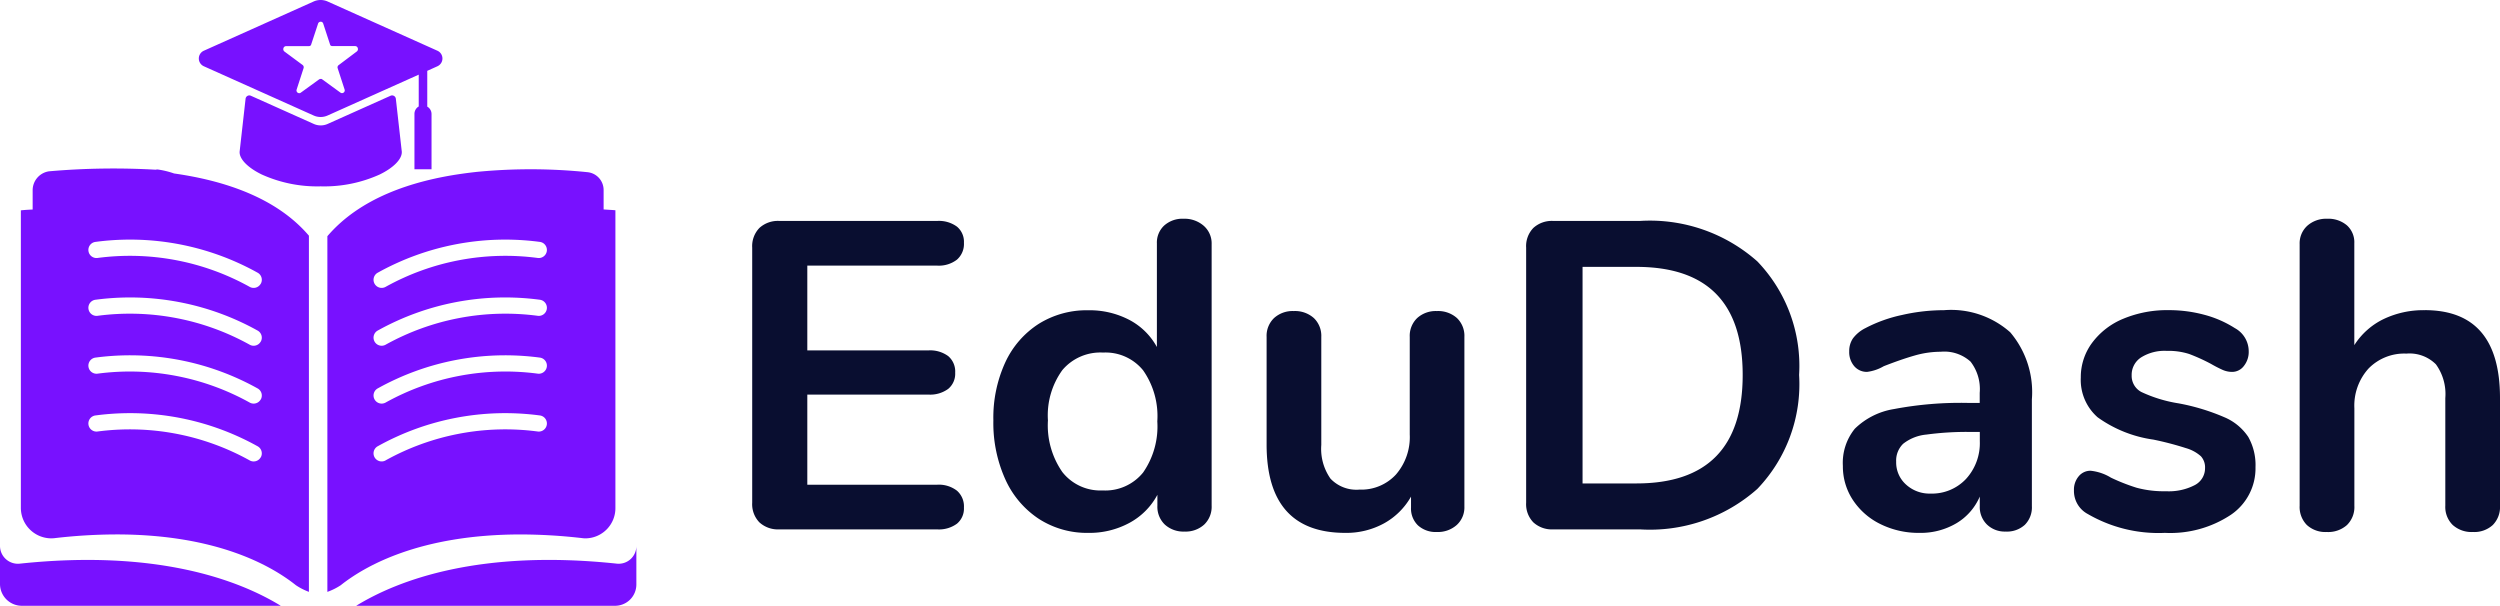 <svg xmlns="http://www.w3.org/2000/svg" width="125.714" height="30.463" viewBox="0 0 125.714 30.463">
  <g id="Logo_Dark" data-name="Logo Dark" transform="translate(-33 -63)">
    <g id="Group_11373" data-name="Group 11373" transform="translate(-1611 3632.333)">
      <path id="Subtraction_1" data-name="Subtraction 1" d="M215.124-226.5a6.772,6.772,0,0,1-2.956-.594c-.693-.335-1.121-.766-1.119-1.125a.132.132,0,0,1,0-.019l.3-2.668a.187.187,0,0,1,.094-.142.188.188,0,0,1,.093-.025.189.189,0,0,1,.077.016l3.163,1.417a.854.854,0,0,0,.351.075.854.854,0,0,0,.351-.075l3.163-1.417a.189.189,0,0,1,.077-.016.188.188,0,0,1,.093.025.19.19,0,0,1,.094.142l.3,2.668s0,.007,0,.01,0,.006,0,.01c0,.359-.426.79-1.119,1.125A6.772,6.772,0,0,1,215.124-226.5Zm5.576-.858h-.859v-2.788a.431.431,0,0,1,.215-.371v-1.6l-4.582,2.054a.854.854,0,0,1-.351.075.854.854,0,0,1-.351-.075l-5.52-2.475a.428.428,0,0,1-.254-.391.428.428,0,0,1,.254-.392l5.52-2.475a.854.854,0,0,1,.351-.075.854.854,0,0,1,.351.075l5.52,2.475a.428.428,0,0,1,.254.392.428.428,0,0,1-.254.391l-.509.229v1.8a.43.43,0,0,1,.215.371v2.787Zm-5.577-4.548a.138.138,0,0,1,.081.026l.915.666a.136.136,0,0,0,.079.026.139.139,0,0,0,.112-.058.132.132,0,0,0,.019-.121l-.35-1.076a.136.136,0,0,1,.049-.152l.916-.689a.15.15,0,0,0,.047-.169.136.136,0,0,0-.128-.1h-1.132c-.073,0-.114-.022-.13-.07l-.349-1.065a.129.129,0,0,0-.126-.091.138.138,0,0,0-.133.1l-.349,1.056c-.016.048-.06.073-.13.073h-1.132a.136.136,0,0,0-.128.1.15.15,0,0,0,.047.169l.916.678a.145.145,0,0,1,.049.158l-.35,1.08a.132.132,0,0,0,.019.122.139.139,0,0,0,.111.058.133.133,0,0,0,.079-.026l.916-.664A.133.133,0,0,1,215.124-231.9Z" transform="translate(1445 -3333.462)" fill="#7811ff"/>
      <g id="Group_11371" data-name="Group 11371" transform="translate(1.961 9.553)">
        <path id="Path_13297" data-name="Path 13297" d="M275.333,183.683a1.073,1.073,0,0,0,.142.01,1.519,1.519,0,0,0,1.51-1.549V167.195c-.132-.016-.461-.03-.593-.042v-.966a.9.9,0,0,0-.805-.907,28.007,28.007,0,0,0-5.508-.022c-.27.028-.539.061-.812.1-2.542.36-5.133,1.23-6.766,3.141l0,0v17.885a3.112,3.112,0,0,0,.671-.334c1.2-.954,3.965-2.554,9.055-2.554A27.406,27.406,0,0,1,275.333,183.683Zm-10.3-13.349a13.183,13.183,0,0,1,8.143-1.55.407.407,0,0,1-.086.81,12.4,12.4,0,0,0-7.662,1.453.407.407,0,0,1-.395-.713Zm0,2.909a13.181,13.181,0,0,1,8.143-1.55.407.407,0,0,1-.086.81,12.4,12.4,0,0,0-7.662,1.453.407.407,0,0,1-.395-.713Zm0,2.909a13.182,13.182,0,0,1,8.143-1.55.407.407,0,0,1-.086.81,12.4,12.4,0,0,0-7.662,1.453.407.407,0,0,1-.395-.713Zm.395,3.622a.407.407,0,1,1-.395-.713,13.182,13.182,0,0,1,8.143-1.55.407.407,0,0,1-.086.81A12.4,12.4,0,0,0,265.423,179.775Z" transform="translate(1396 -3735.507)" fill="#7811ff"/>
        <path id="Path_13298" data-name="Path 13298" d="M36.2,145.811h0a4.244,4.244,0,0,0-.822-.2c-.225,0,.115,0,0,0s-.1.017-.1.017h.1a37.172,37.172,0,0,0-5.469.075.962.962,0,0,0-.82.955v.966c-.263.011-.461.026-.593.042V162.61a1.534,1.534,0,0,0,1.529,1.549,1.506,1.506,0,0,0,.169-.01,27.383,27.383,0,0,1,3.107-.187c5.088,0,7.825,1.6,9.026,2.554a3.071,3.071,0,0,0,.654.334V148.94C41.34,147.016,38.706,146.167,36.2,145.811Zm4.358,14.271a.407.407,0,0,1-.554.159,12.4,12.4,0,0,0-7.662-1.453.407.407,0,0,1-.086-.81,13.184,13.184,0,0,1,8.143,1.55A.407.407,0,0,1,40.562,160.082Zm0-2.909a.407.407,0,0,1-.554.159,12.406,12.406,0,0,0-7.662-1.453.407.407,0,1,1-.086-.81,13.183,13.183,0,0,1,8.143,1.55A.407.407,0,0,1,40.562,157.173Zm0-2.909a.407.407,0,0,1-.554.159,12.4,12.4,0,0,0-7.662-1.453.407.407,0,1,1-.086-.81,13.186,13.186,0,0,1,8.143,1.55A.407.407,0,0,1,40.562,154.263Zm0-2.909a.407.407,0,0,1-.554.159,12.4,12.4,0,0,0-7.662-1.453.407.407,0,1,1-.086-.81A13.185,13.185,0,0,1,40.4,150.8.407.407,0,0,1,40.562,151.354Z" transform="translate(1614.592 -3715.974)" fill="#7811ff"/>
        <path id="Path_13299" data-name="Path 13299" d="M297.615,453.731c-6.833-.722-10.946.8-13.093,2.12h12.984a1.072,1.072,0,0,0,1.105-1.074v-1.932A.89.89,0,0,1,297.615,453.731Z" transform="translate(1375.428 -4004.275)" fill="#7811ff"/>
        <path id="Path_13300" data-name="Path 13300" d="M13.512,453.731a.9.9,0,0,1-1.012-.886v1.932a1.1,1.1,0,0,0,1.135,1.074H26.618C24.473,454.534,20.345,453.01,13.512,453.731Z" transform="translate(1629.539 -4004.275)" fill="#7811ff"/>
      </g>
    </g>
    <path id="Path_13302" data-name="Path 13302" d="M3.036,0a1.377,1.377,0,0,1-1-.352,1.315,1.315,0,0,1-.363-.99V-14.168a1.315,1.315,0,0,1,.363-.99,1.377,1.377,0,0,1,1-.352h7.942a1.531,1.531,0,0,1,.99.286.989.989,0,0,1,.352.814,1.047,1.047,0,0,1-.352.847,1.491,1.491,0,0,1-.99.3H4.444V-9h6.094a1.531,1.531,0,0,1,.99.286,1.014,1.014,0,0,1,.352.836.989.989,0,0,1-.352.814,1.531,1.531,0,0,1-.99.286H4.444v4.532h6.534a1.491,1.491,0,0,1,.99.3,1.047,1.047,0,0,1,.352.847.989.989,0,0,1-.352.814,1.531,1.531,0,0,1-.99.286ZM23.364-15.62a1.466,1.466,0,0,1,1.012.352,1.177,1.177,0,0,1,.4.924V-1.188a1.237,1.237,0,0,1-.374.946,1.386,1.386,0,0,1-.99.352,1.386,1.386,0,0,1-.99-.352,1.237,1.237,0,0,1-.374-.946v-.55a3.444,3.444,0,0,1-1.4,1.408,4.216,4.216,0,0,1-2.079.506,4.459,4.459,0,0,1-2.475-.7A4.668,4.668,0,0,1,14.4-2.519a6.88,6.88,0,0,1-.6-2.959A6.662,6.662,0,0,1,14.4-8.4a4.583,4.583,0,0,1,1.683-1.936,4.55,4.55,0,0,1,2.486-.682,4.306,4.306,0,0,1,2.068.484,3.358,3.358,0,0,1,1.386,1.364v-5.214a1.166,1.166,0,0,1,.363-.891A1.372,1.372,0,0,1,23.364-15.62ZM19.294-1.958a2.446,2.446,0,0,0,2.035-.9,4.059,4.059,0,0,0,.715-2.574A4.011,4.011,0,0,0,21.329-8a2.434,2.434,0,0,0-2.013-.891,2.5,2.5,0,0,0-2.046.88,3.882,3.882,0,0,0-.726,2.53,4.11,4.11,0,0,0,.726,2.6A2.429,2.429,0,0,0,19.294-1.958ZM36.1-10.978a1.417,1.417,0,0,1,1.012.352,1.237,1.237,0,0,1,.374.946v8.536A1.193,1.193,0,0,1,37.1-.22a1.426,1.426,0,0,1-1,.352,1.327,1.327,0,0,1-.946-.33,1.176,1.176,0,0,1-.352-.9v-.55A3.5,3.5,0,0,1,33.44-.3,3.943,3.943,0,0,1,31.5.176q-3.96,0-3.96-4.444V-9.68a1.237,1.237,0,0,1,.374-.946,1.386,1.386,0,0,1,.99-.352,1.417,1.417,0,0,1,1.012.352,1.237,1.237,0,0,1,.374.946v5.434a2.6,2.6,0,0,0,.462,1.694A1.792,1.792,0,0,0,32.208-2a2.368,2.368,0,0,0,1.837-.759,2.87,2.87,0,0,0,.693-2.013V-9.68a1.237,1.237,0,0,1,.374-.946A1.386,1.386,0,0,1,36.1-10.978ZM41.954,0a1.377,1.377,0,0,1-1-.352,1.315,1.315,0,0,1-.363-.99V-14.168a1.315,1.315,0,0,1,.363-.99,1.377,1.377,0,0,1,1-.352H46.31a8.14,8.14,0,0,1,5.907,2.035,7.579,7.579,0,0,1,2.1,5.709,7.608,7.608,0,0,1-2.1,5.731A8.14,8.14,0,0,1,46.31,0Zm4.18-2.31q5.346,0,5.346-5.456,0-5.434-5.346-5.434H43.428V-2.31ZM61.6-11.022a4.481,4.481,0,0,1,3.333,1.111,4.651,4.651,0,0,1,1.089,3.377v5.368a1.241,1.241,0,0,1-.352.935A1.333,1.333,0,0,1,64.7.11a1.287,1.287,0,0,1-.935-.352,1.229,1.229,0,0,1-.363-.924V-1.65A2.87,2.87,0,0,1,62.227-.308a3.53,3.53,0,0,1-1.859.484,4.317,4.317,0,0,1-1.958-.44,3.483,3.483,0,0,1-1.386-1.21,3.057,3.057,0,0,1-.506-1.716,2.718,2.718,0,0,1,.6-1.87,3.636,3.636,0,0,1,1.969-.99,17.931,17.931,0,0,1,3.762-.308h.55v-.506a2.253,2.253,0,0,0-.462-1.573,1.966,1.966,0,0,0-1.5-.495,4.747,4.747,0,0,0-1.3.187q-.66.187-1.562.539a2.2,2.2,0,0,1-.836.286.827.827,0,0,1-.649-.286,1.087,1.087,0,0,1-.253-.748,1.126,1.126,0,0,1,.187-.649,1.775,1.775,0,0,1,.627-.517,7.171,7.171,0,0,1,1.837-.66A9.478,9.478,0,0,1,61.6-11.022ZM60.918-1.8a2.35,2.35,0,0,0,1.793-.737,2.666,2.666,0,0,0,.693-1.9v-.462h-.4a15.177,15.177,0,0,0-2.288.132,2.221,2.221,0,0,0-1.166.462,1.176,1.176,0,0,0-.352.9,1.493,1.493,0,0,0,.5,1.155A1.746,1.746,0,0,0,60.918-1.8ZM72.71.176A7.073,7.073,0,0,1,68.838-.77a1.312,1.312,0,0,1-.7-1.188,1.043,1.043,0,0,1,.242-.715.761.761,0,0,1,.594-.275A2.43,2.43,0,0,1,70-2.6a9.63,9.63,0,0,0,1.287.506,5.242,5.242,0,0,0,1.485.176,2.824,2.824,0,0,0,1.441-.308.954.954,0,0,0,.517-.858.827.827,0,0,0-.209-.594,1.916,1.916,0,0,0-.748-.407,15.73,15.73,0,0,0-1.639-.429,6.3,6.3,0,0,1-2.805-1.122,2.5,2.5,0,0,1-.847-2,2.889,2.889,0,0,1,.572-1.749,3.707,3.707,0,0,1,1.573-1.21,5.731,5.731,0,0,1,2.277-.429,6.825,6.825,0,0,1,1.782.231,5.417,5.417,0,0,1,1.54.671,1.328,1.328,0,0,1,.7,1.166,1.129,1.129,0,0,1-.242.737.739.739,0,0,1-.594.3,1.19,1.19,0,0,1-.473-.1,6.348,6.348,0,0,1-.583-.3,9.225,9.225,0,0,0-1.1-.5A3.431,3.431,0,0,0,72.8-8.976a2.215,2.215,0,0,0-1.287.33,1.043,1.043,0,0,0-.473.9.915.915,0,0,0,.484.836,6.931,6.931,0,0,0,1.87.572,10.669,10.669,0,0,1,2.31.7,2.705,2.705,0,0,1,1.2.99,2.872,2.872,0,0,1,.363,1.518,2.821,2.821,0,0,1-1.243,2.4A5.518,5.518,0,0,1,72.71.176Zm13.068-11.2q3.784,0,3.784,4.422v5.412A1.286,1.286,0,0,1,89.2-.22a1.377,1.377,0,0,1-1,.352A1.417,1.417,0,0,1,87.186-.22a1.265,1.265,0,0,1-.374-.968V-6.6a2.546,2.546,0,0,0-.473-1.7,1.876,1.876,0,0,0-1.485-.539,2.51,2.51,0,0,0-1.9.748,2.777,2.777,0,0,0-.715,2v4.906a1.265,1.265,0,0,1-.374.968A1.417,1.417,0,0,1,80.85.132a1.377,1.377,0,0,1-1-.352,1.286,1.286,0,0,1-.363-.968V-14.344a1.193,1.193,0,0,1,.385-.924,1.426,1.426,0,0,1,1-.352,1.442,1.442,0,0,1,.99.33,1.141,1.141,0,0,1,.374.9v5.126A3.6,3.6,0,0,1,83.7-10.571,4.633,4.633,0,0,1,85.778-11.022Z" transform="translate(69.152 89.62)" fill="#090e30"/>
  </g>
</svg>
